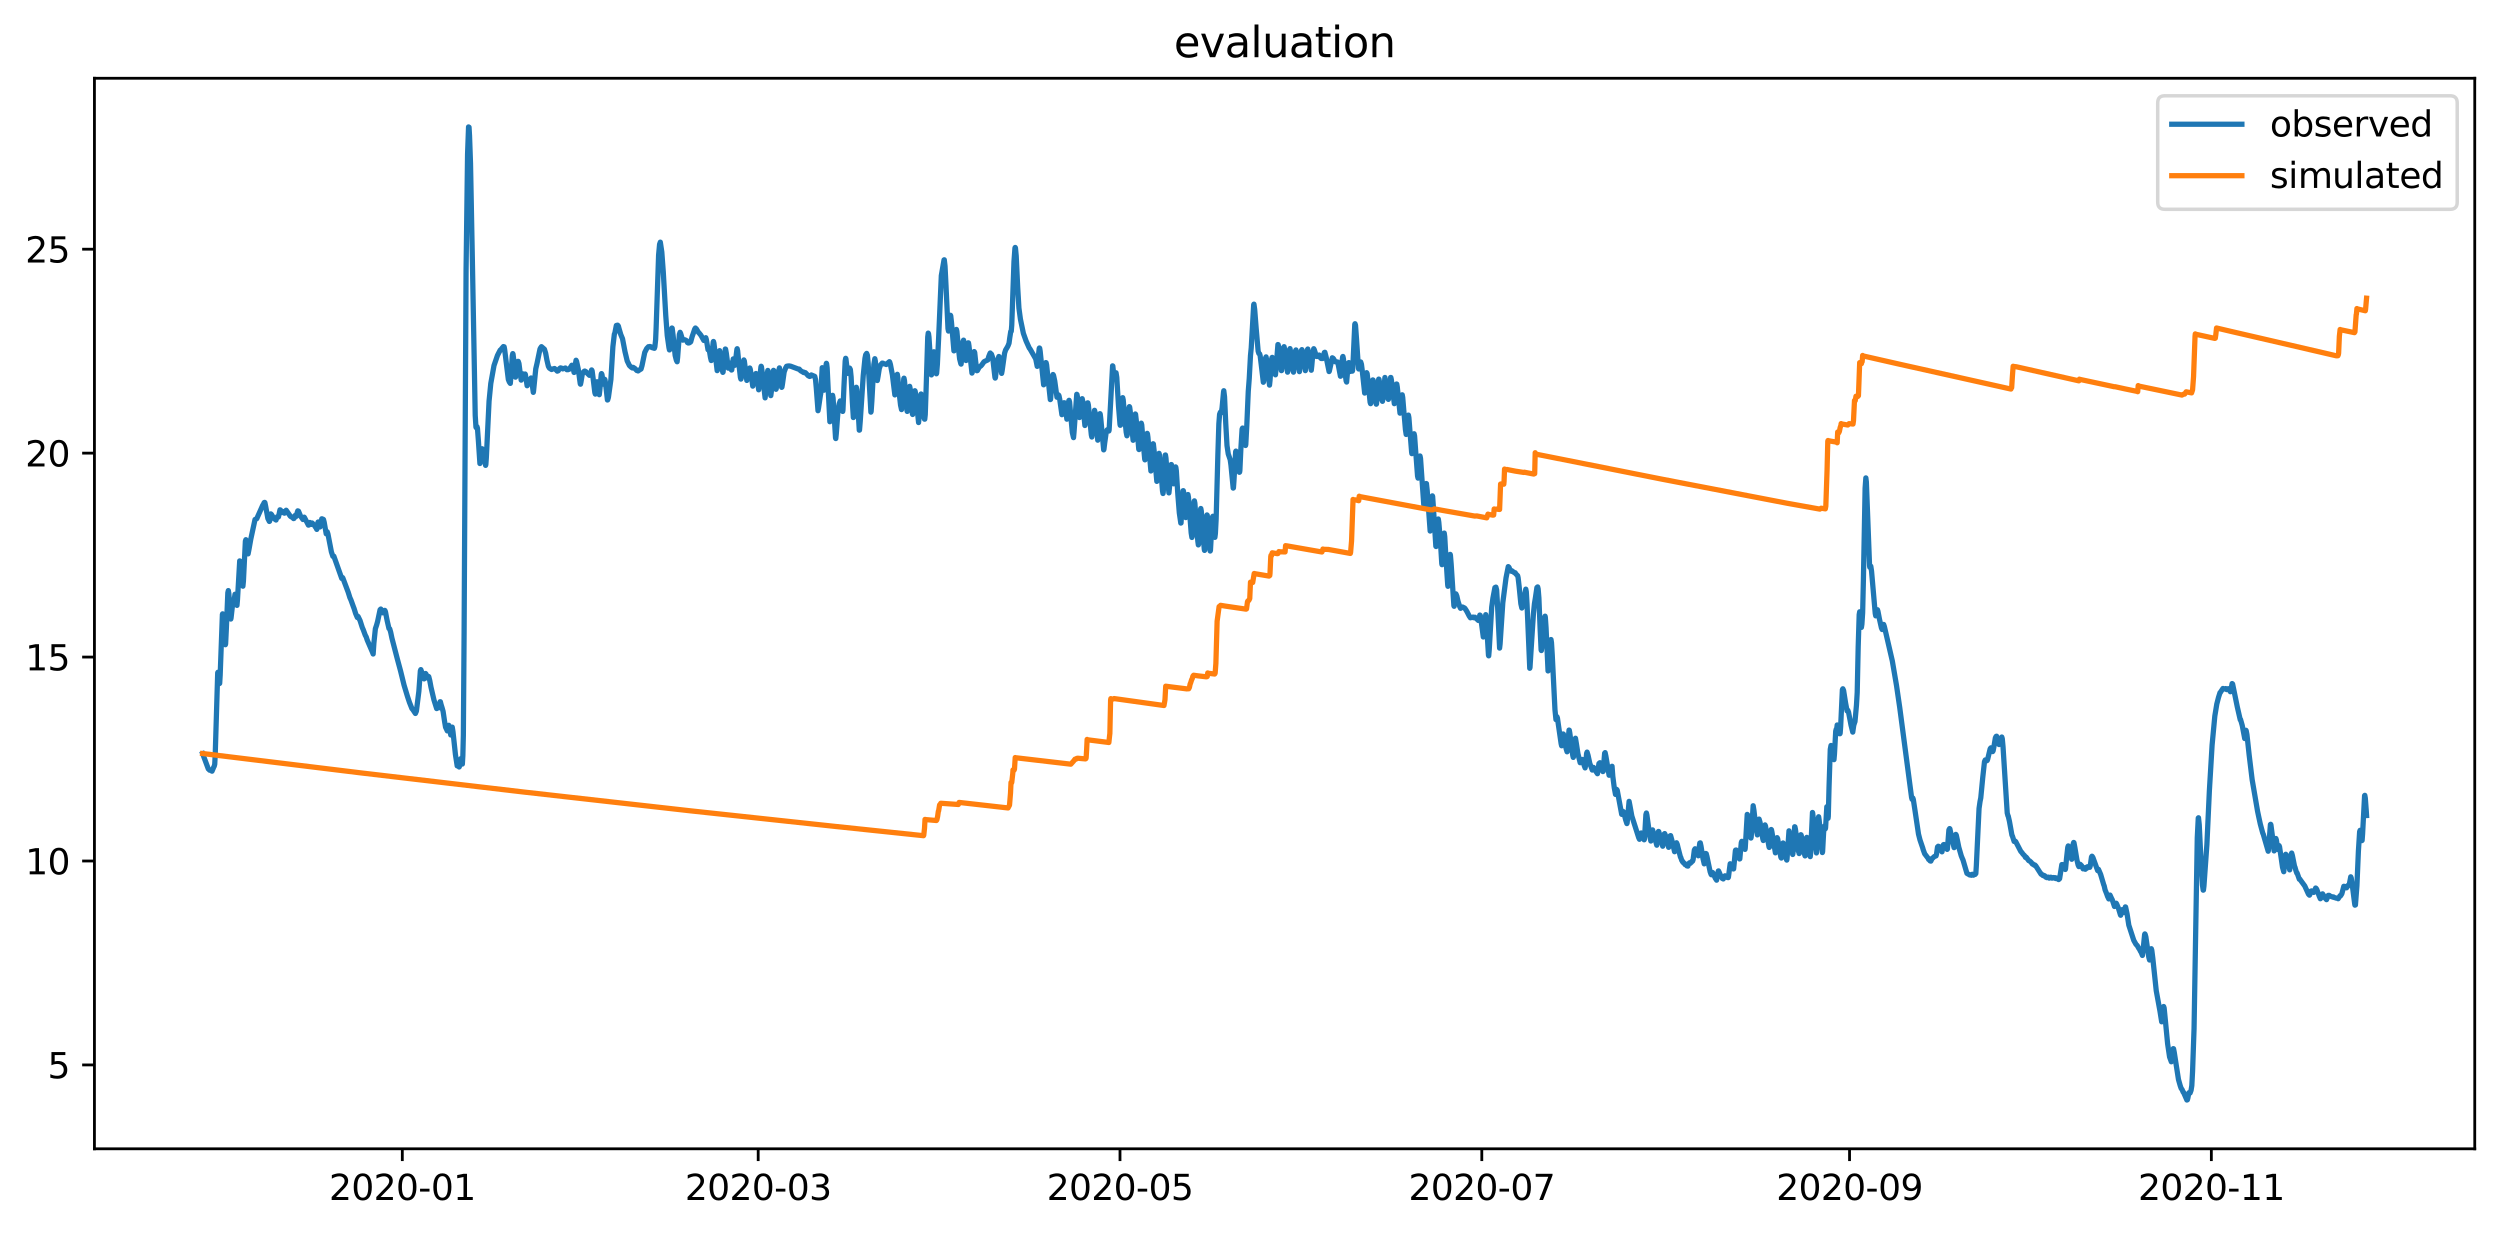 <?xml version="1.0" encoding="utf-8" standalone="no"?>
<!DOCTYPE svg PUBLIC "-//W3C//DTD SVG 1.1//EN"
  "http://www.w3.org/Graphics/SVG/1.1/DTD/svg11.dtd">
<svg xmlns:xlink="http://www.w3.org/1999/xlink" width="712.835pt" height="351.436pt" viewBox="0 0 712.835 351.436" xmlns="http://www.w3.org/2000/svg" version="1.1">
 <defs>
  <style type="text/css">*{stroke-linejoin: round; stroke-linecap: butt}</style>
 </defs>
 <g id="figure_1">
  <g id="patch_1">
   <path d="M 0 351.436 
L 712.835 351.436 
L 712.835 0 
L 0 0 
z
" style="fill: #ffffff"/>
  </g>
  <g id="axes_1">
   <g id="patch_2">
    <path d="M 26.925 327.558 
L 705.635 327.558 
L 705.635 22.318 
L 26.925 22.318 
z
" style="fill: #ffffff"/>
   </g>
   <g id="matplotlib.axis_1">
    <g id="xtick_1">
     <g id="line2d_1">
      <defs>
       <path id="m3462598704" d="M 0 0 
L 0 3.5 
" style="stroke: #000000; stroke-width: 0.8"/>
      </defs>
      <g>
       <use xlink:href="#m3462598704" x="114.713" y="327.558" style="stroke: #000000; stroke-width: 0.8"/>
      </g>
     </g>
     <g id="text_1">
      <!-- 2020-01 -->
      <g transform="translate(93.821 342.157) scale(0.1 -0.1)">
       <defs>
        <path id="DejaVuSans-32" d="M 1228 531 
L 3431 531 
L 3431 0 
L 469 0 
L 469 531 
Q 828 903 1448 1529 
Q 2069 2156 2228 2338 
Q 2531 2678 2651 2914 
Q 2772 3150 2772 3378 
Q 2772 3750 2511 3984 
Q 2250 4219 1831 4219 
Q 1534 4219 1204 4116 
Q 875 4013 500 3803 
L 500 4441 
Q 881 4594 1212 4672 
Q 1544 4750 1819 4750 
Q 2544 4750 2975 4387 
Q 3406 4025 3406 3419 
Q 3406 3131 3298 2873 
Q 3191 2616 2906 2266 
Q 2828 2175 2409 1742 
Q 1991 1309 1228 531 
z
" transform="scale(0.016)"/>
        <path id="DejaVuSans-30" d="M 2034 4250 
Q 1547 4250 1301 3770 
Q 1056 3291 1056 2328 
Q 1056 1369 1301 889 
Q 1547 409 2034 409 
Q 2525 409 2770 889 
Q 3016 1369 3016 2328 
Q 3016 3291 2770 3770 
Q 2525 4250 2034 4250 
z
M 2034 4750 
Q 2819 4750 3233 4129 
Q 3647 3509 3647 2328 
Q 3647 1150 3233 529 
Q 2819 -91 2034 -91 
Q 1250 -91 836 529 
Q 422 1150 422 2328 
Q 422 3509 836 4129 
Q 1250 4750 2034 4750 
z
" transform="scale(0.016)"/>
        <path id="DejaVuSans-2d" d="M 313 2009 
L 1997 2009 
L 1997 1497 
L 313 1497 
L 313 2009 
z
" transform="scale(0.016)"/>
        <path id="DejaVuSans-31" d="M 794 531 
L 1825 531 
L 1825 4091 
L 703 3866 
L 703 4441 
L 1819 4666 
L 2450 4666 
L 2450 531 
L 3481 531 
L 3481 0 
L 794 0 
L 794 531 
z
" transform="scale(0.016)"/>
       </defs>
       <use xlink:href="#DejaVuSans-32"/>
       <use xlink:href="#DejaVuSans-30" x="63.623"/>
       <use xlink:href="#DejaVuSans-32" x="127.246"/>
       <use xlink:href="#DejaVuSans-30" x="190.869"/>
       <use xlink:href="#DejaVuSans-2d" x="254.492"/>
       <use xlink:href="#DejaVuSans-30" x="290.576"/>
       <use xlink:href="#DejaVuSans-31" x="354.199"/>
      </g>
     </g>
    </g>
    <g id="xtick_2">
     <g id="line2d_2">
      <g>
       <use xlink:href="#m3462598704" x="216.185" y="327.558" style="stroke: #000000; stroke-width: 0.8"/>
      </g>
     </g>
     <g id="text_2">
      <!-- 2020-03 -->
      <g transform="translate(195.294 342.157) scale(0.1 -0.1)">
       <defs>
        <path id="DejaVuSans-33" d="M 2597 2516 
Q 3050 2419 3304 2112 
Q 3559 1806 3559 1356 
Q 3559 666 3084 287 
Q 2609 -91 1734 -91 
Q 1441 -91 1130 -33 
Q 819 25 488 141 
L 488 750 
Q 750 597 1062 519 
Q 1375 441 1716 441 
Q 2309 441 2620 675 
Q 2931 909 2931 1356 
Q 2931 1769 2642 2001 
Q 2353 2234 1838 2234 
L 1294 2234 
L 1294 2753 
L 1863 2753 
Q 2328 2753 2575 2939 
Q 2822 3125 2822 3475 
Q 2822 3834 2567 4026 
Q 2313 4219 1838 4219 
Q 1578 4219 1281 4162 
Q 984 4106 628 3988 
L 628 4550 
Q 988 4650 1302 4700 
Q 1616 4750 1894 4750 
Q 2613 4750 3031 4423 
Q 3450 4097 3450 3541 
Q 3450 3153 3228 2886 
Q 3006 2619 2597 2516 
z
" transform="scale(0.016)"/>
       </defs>
       <use xlink:href="#DejaVuSans-32"/>
       <use xlink:href="#DejaVuSans-30" x="63.623"/>
       <use xlink:href="#DejaVuSans-32" x="127.246"/>
       <use xlink:href="#DejaVuSans-30" x="190.869"/>
       <use xlink:href="#DejaVuSans-2d" x="254.492"/>
       <use xlink:href="#DejaVuSans-30" x="290.576"/>
       <use xlink:href="#DejaVuSans-33" x="354.199"/>
      </g>
     </g>
    </g>
    <g id="xtick_3">
     <g id="line2d_3">
      <g>
       <use xlink:href="#m3462598704" x="319.349" y="327.558" style="stroke: #000000; stroke-width: 0.8"/>
      </g>
     </g>
     <g id="text_3">
      <!-- 2020-05 -->
      <g transform="translate(298.458 342.157) scale(0.1 -0.1)">
       <defs>
        <path id="DejaVuSans-35" d="M 691 4666 
L 3169 4666 
L 3169 4134 
L 1269 4134 
L 1269 2991 
Q 1406 3038 1543 3061 
Q 1681 3084 1819 3084 
Q 2600 3084 3056 2656 
Q 3513 2228 3513 1497 
Q 3513 744 3044 326 
Q 2575 -91 1722 -91 
Q 1428 -91 1123 -41 
Q 819 9 494 109 
L 494 744 
Q 775 591 1075 516 
Q 1375 441 1709 441 
Q 2250 441 2565 725 
Q 2881 1009 2881 1497 
Q 2881 1984 2565 2268 
Q 2250 2553 1709 2553 
Q 1456 2553 1204 2497 
Q 953 2441 691 2322 
L 691 4666 
z
" transform="scale(0.016)"/>
       </defs>
       <use xlink:href="#DejaVuSans-32"/>
       <use xlink:href="#DejaVuSans-30" x="63.623"/>
       <use xlink:href="#DejaVuSans-32" x="127.246"/>
       <use xlink:href="#DejaVuSans-30" x="190.869"/>
       <use xlink:href="#DejaVuSans-2d" x="254.492"/>
       <use xlink:href="#DejaVuSans-30" x="290.576"/>
       <use xlink:href="#DejaVuSans-35" x="354.199"/>
      </g>
     </g>
    </g>
    <g id="xtick_4">
     <g id="line2d_4">
      <g>
       <use xlink:href="#m3462598704" x="422.513" y="327.558" style="stroke: #000000; stroke-width: 0.8"/>
      </g>
     </g>
     <g id="text_4">
      <!-- 2020-07 -->
      <g transform="translate(401.621 342.157) scale(0.1 -0.1)">
       <defs>
        <path id="DejaVuSans-37" d="M 525 4666 
L 3525 4666 
L 3525 4397 
L 1831 0 
L 1172 0 
L 2766 4134 
L 525 4134 
L 525 4666 
z
" transform="scale(0.016)"/>
       </defs>
       <use xlink:href="#DejaVuSans-32"/>
       <use xlink:href="#DejaVuSans-30" x="63.623"/>
       <use xlink:href="#DejaVuSans-32" x="127.246"/>
       <use xlink:href="#DejaVuSans-30" x="190.869"/>
       <use xlink:href="#DejaVuSans-2d" x="254.492"/>
       <use xlink:href="#DejaVuSans-30" x="290.576"/>
       <use xlink:href="#DejaVuSans-37" x="354.199"/>
      </g>
     </g>
    </g>
    <g id="xtick_5">
     <g id="line2d_5">
      <g>
       <use xlink:href="#m3462598704" x="527.368" y="327.558" style="stroke: #000000; stroke-width: 0.8"/>
      </g>
     </g>
     <g id="text_5">
      <!-- 2020-09 -->
      <g transform="translate(506.476 342.157) scale(0.1 -0.1)">
       <defs>
        <path id="DejaVuSans-39" d="M 703 97 
L 703 672 
Q 941 559 1184 500 
Q 1428 441 1663 441 
Q 2288 441 2617 861 
Q 2947 1281 2994 2138 
Q 2813 1869 2534 1725 
Q 2256 1581 1919 1581 
Q 1219 1581 811 2004 
Q 403 2428 403 3163 
Q 403 3881 828 4315 
Q 1253 4750 1959 4750 
Q 2769 4750 3195 4129 
Q 3622 3509 3622 2328 
Q 3622 1225 3098 567 
Q 2575 -91 1691 -91 
Q 1453 -91 1209 -44 
Q 966 3 703 97 
z
M 1959 2075 
Q 2384 2075 2632 2365 
Q 2881 2656 2881 3163 
Q 2881 3666 2632 3958 
Q 2384 4250 1959 4250 
Q 1534 4250 1286 3958 
Q 1038 3666 1038 3163 
Q 1038 2656 1286 2365 
Q 1534 2075 1959 2075 
z
" transform="scale(0.016)"/>
       </defs>
       <use xlink:href="#DejaVuSans-32"/>
       <use xlink:href="#DejaVuSans-30" x="63.623"/>
       <use xlink:href="#DejaVuSans-32" x="127.246"/>
       <use xlink:href="#DejaVuSans-30" x="190.869"/>
       <use xlink:href="#DejaVuSans-2d" x="254.492"/>
       <use xlink:href="#DejaVuSans-30" x="290.576"/>
       <use xlink:href="#DejaVuSans-39" x="354.199"/>
      </g>
     </g>
    </g>
    <g id="xtick_6">
     <g id="line2d_6">
      <g>
       <use xlink:href="#m3462598704" x="630.531" y="327.558" style="stroke: #000000; stroke-width: 0.8"/>
      </g>
     </g>
     <g id="text_6">
      <!-- 2020-11 -->
      <g transform="translate(609.64 342.157) scale(0.1 -0.1)">
       <use xlink:href="#DejaVuSans-32"/>
       <use xlink:href="#DejaVuSans-30" x="63.623"/>
       <use xlink:href="#DejaVuSans-32" x="127.246"/>
       <use xlink:href="#DejaVuSans-30" x="190.869"/>
       <use xlink:href="#DejaVuSans-2d" x="254.492"/>
       <use xlink:href="#DejaVuSans-31" x="290.576"/>
       <use xlink:href="#DejaVuSans-31" x="354.199"/>
      </g>
     </g>
    </g>
   </g>
   <g id="matplotlib.axis_2">
    <g id="ytick_1">
     <g id="line2d_7">
      <defs>
       <path id="m1a2f9bbaee" d="M 0 0 
L -3.5 0 
" style="stroke: #000000; stroke-width: 0.8"/>
      </defs>
      <g>
       <use xlink:href="#m1a2f9bbaee" x="26.925" y="303.653" style="stroke: #000000; stroke-width: 0.8"/>
      </g>
     </g>
     <g id="text_7">
      <!-- 5 -->
      <g transform="translate(13.562 307.452) scale(0.1 -0.1)">
       <use xlink:href="#DejaVuSans-35"/>
      </g>
     </g>
    </g>
    <g id="ytick_2">
     <g id="line2d_8">
      <g>
       <use xlink:href="#m1a2f9bbaee" x="26.925" y="245.503" style="stroke: #000000; stroke-width: 0.8"/>
      </g>
     </g>
     <g id="text_8">
      <!-- 10 -->
      <g transform="translate(7.2 249.302) scale(0.1 -0.1)">
       <use xlink:href="#DejaVuSans-31"/>
       <use xlink:href="#DejaVuSans-30" x="63.623"/>
      </g>
     </g>
    </g>
    <g id="ytick_3">
     <g id="line2d_9">
      <g>
       <use xlink:href="#m1a2f9bbaee" x="26.925" y="187.353" style="stroke: #000000; stroke-width: 0.8"/>
      </g>
     </g>
     <g id="text_9">
      <!-- 15 -->
      <g transform="translate(7.2 191.152) scale(0.1 -0.1)">
       <use xlink:href="#DejaVuSans-31"/>
       <use xlink:href="#DejaVuSans-35" x="63.623"/>
      </g>
     </g>
    </g>
    <g id="ytick_4">
     <g id="line2d_10">
      <g>
       <use xlink:href="#m1a2f9bbaee" x="26.925" y="129.203" style="stroke: #000000; stroke-width: 0.8"/>
      </g>
     </g>
     <g id="text_10">
      <!-- 20 -->
      <g transform="translate(7.2 133.003) scale(0.1 -0.1)">
       <use xlink:href="#DejaVuSans-32"/>
       <use xlink:href="#DejaVuSans-30" x="63.623"/>
      </g>
     </g>
    </g>
    <g id="ytick_5">
     <g id="line2d_11">
      <g>
       <use xlink:href="#m1a2f9bbaee" x="26.925" y="71.053" style="stroke: #000000; stroke-width: 0.8"/>
      </g>
     </g>
     <g id="text_11">
      <!-- 25 -->
      <g transform="translate(7.2 74.853) scale(0.1 -0.1)">
       <use xlink:href="#DejaVuSans-32"/>
       <use xlink:href="#DejaVuSans-35" x="63.623"/>
      </g>
     </g>
    </g>
   </g>
   <g id="line2d_12">
    <path d="M 57.775 214.887 
L 59.396 219.248 
L 59.467 219.248 
L 59.749 219.597 
L 59.96 219.597 
L 60.453 219.888 
L 60.946 218.725 
L 61.087 218.463 
L 61.228 217.911 
L 61.369 215.061 
L 62.074 191.802 
L 62.144 191.685 
L 62.215 191.831 
L 62.567 194.913 
L 62.638 194.854 
L 62.779 192.499 
L 63.413 175.142 
L 63.483 175.025 
L 63.554 175.171 
L 63.765 177.497 
L 64.258 183.835 
L 64.329 183.602 
L 64.54 179.212 
L 64.963 169.007 
L 65.104 168.396 
L 65.245 169.21 
L 65.809 176.508 
L 65.879 176.217 
L 66.302 172.496 
L 66.513 172.554 
L 66.654 171.769 
L 67.007 169.443 
L 67.077 169.53 
L 67.288 170.955 
L 67.57 172.612 
L 67.711 170.984 
L 68.346 159.935 
L 68.416 159.965 
L 68.627 161.593 
L 69.191 167.03 
L 69.262 167.146 
L 69.403 165.75 
L 69.966 154.295 
L 70.107 153.888 
L 70.248 154.644 
L 70.671 157.871 
L 70.741 157.929 
L 71.023 156.476 
L 71.517 153.684 
L 72.714 148.131 
L 73.208 147.898 
L 74.476 145.049 
L 74.899 144.09 
L 75.11 143.77 
L 75.322 143.305 
L 75.463 143.246 
L 75.533 143.305 
L 75.745 144.351 
L 76.379 147.84 
L 76.802 148.683 
L 76.872 148.625 
L 77.224 146.532 
L 77.295 146.59 
L 77.436 146.735 
L 78.07 147.811 
L 78.704 148.276 
L 78.845 147.811 
L 79.056 147.346 
L 79.197 147.404 
L 79.338 147.433 
L 79.409 147.375 
L 79.55 146.706 
L 79.832 145.369 
L 79.973 145.427 
L 80.254 146.067 
L 80.395 146.154 
L 80.748 145.863 
L 81.1 146.328 
L 81.171 146.27 
L 81.593 145.485 
L 81.805 145.776 
L 82.791 147.201 
L 83.214 147.462 
L 83.425 147.55 
L 83.707 147.869 
L 83.848 147.811 
L 84.13 146.997 
L 84.482 147.23 
L 84.694 146.299 
L 84.905 145.66 
L 85.117 145.747 
L 85.68 147.113 
L 86.385 148.131 
L 86.737 147.462 
L 86.808 147.55 
L 87.935 149.73 
L 88.076 149.701 
L 88.358 148.974 
L 88.57 149.207 
L 88.781 149.527 
L 88.992 149.12 
L 89.556 149.672 
L 89.908 150.254 
L 89.979 150.254 
L 90.331 150.951 
L 90.472 150.079 
L 90.684 148.858 
L 90.754 148.829 
L 90.965 149.323 
L 91.247 150.254 
L 91.318 150.137 
L 91.741 147.928 
L 91.811 147.928 
L 92.022 148.131 
L 92.093 148.044 
L 92.163 148.102 
L 92.234 148.131 
L 92.445 148.945 
L 93.009 152.202 
L 93.291 151.62 
L 93.502 152.231 
L 94.489 157.348 
L 94.912 158.627 
L 95.193 158.598 
L 95.475 159.383 
L 97.448 164.936 
L 97.589 164.762 
L 97.66 164.675 
L 97.73 164.733 
L 99.281 168.861 
L 99.774 170.432 
L 100.056 171.042 
L 100.76 172.99 
L 100.972 173.543 
L 101.395 174.909 
L 101.888 176.072 
L 101.958 175.956 
L 102.099 175.781 
L 102.311 176.217 
L 102.663 176.944 
L 103.297 178.921 
L 103.579 179.561 
L 104.143 181.102 
L 104.425 181.625 
L 104.706 182.498 
L 105.623 184.62 
L 106.186 185.928 
L 106.398 186.481 
L 106.609 183.37 
L 107.032 179.27 
L 107.384 178.224 
L 107.666 177.206 
L 108.371 173.862 
L 108.582 173.659 
L 108.723 173.833 
L 109.005 174.647 
L 109.146 174.735 
L 109.71 174.037 
L 109.78 174.095 
L 109.921 174.502 
L 110.203 176.014 
L 110.414 177.061 
L 110.908 179.212 
L 111.119 179.299 
L 111.401 180.288 
L 111.753 181.974 
L 113.303 187.935 
L 114.22 191.336 
L 115.206 195.349 
L 116.193 198.605 
L 116.756 200.291 
L 117.461 202.065 
L 117.531 202.065 
L 118.448 203.432 
L 118.729 202.763 
L 119.434 197.093 
L 119.857 191.278 
L 119.998 190.929 
L 120.209 191.511 
L 120.773 193.401 
L 120.914 193.575 
L 121.055 193.139 
L 121.337 192.034 
L 121.478 192.209 
L 121.83 193.313 
L 121.9 193.284 
L 122.182 192.877 
L 122.253 192.935 
L 122.535 194.04 
L 122.887 195.93 
L 123.733 199.565 
L 124.508 202.036 
L 124.931 201.629 
L 125.071 201.832 
L 125.212 201.425 
L 125.494 200.088 
L 125.565 200.088 
L 125.776 200.931 
L 126.058 201.832 
L 126.34 202.85 
L 126.763 205.699 
L 127.045 207.357 
L 127.397 208.084 
L 127.538 208.403 
L 127.679 208.054 
L 127.961 206.804 
L 128.102 207.211 
L 128.524 209.566 
L 128.947 207.328 
L 129.159 208.636 
L 129.863 215.178 
L 130.356 218.376 
L 130.779 218.376 
L 130.92 218.696 
L 130.991 218.609 
L 131.413 216.312 
L 131.484 216.341 
L 131.836 217.853 
L 131.977 215.41 
L 132.118 209.595 
L 132.33 180.579 
L 132.893 76.985 
L 133.316 44.014 
L 133.598 36.193 
L 133.668 36.483 
L 133.739 36.28 
L 133.88 38.722 
L 134.162 46.689 
L 134.725 76.113 
L 135.501 118.446 
L 135.712 121.818 
L 135.782 121.935 
L 135.853 121.876 
L 135.994 121.644 
L 136.135 122.109 
L 136.417 125.831 
L 136.839 132.169 
L 137.051 130.57 
L 137.333 128.186 
L 137.474 127.953 
L 137.615 128.186 
L 138.037 130.57 
L 138.46 132.692 
L 138.531 132.46 
L 138.672 130.454 
L 139.447 114.375 
L 139.94 109.345 
L 140.856 104.228 
L 141.843 101.35 
L 142.195 100.652 
L 142.618 99.838 
L 142.688 99.896 
L 143.041 99.402 
L 143.393 98.994 
L 143.534 98.82 
L 143.604 98.878 
L 143.745 98.878 
L 143.886 99.605 
L 144.943 108.211 
L 145.225 108.909 
L 145.507 109.316 
L 145.648 107.717 
L 146.071 101.408 
L 146.212 100.826 
L 146.282 100.972 
L 146.493 102.658 
L 146.987 107.542 
L 147.128 106.525 
L 147.48 103.501 
L 147.691 103.036 
L 147.762 103.036 
L 147.973 103.646 
L 148.255 105.856 
L 148.607 108.386 
L 148.748 107.717 
L 148.96 106.583 
L 149.03 106.583 
L 149.383 107.688 
L 149.735 106.641 
L 149.805 106.787 
L 150.017 108.182 
L 150.299 109.985 
L 150.369 109.868 
L 150.721 108.269 
L 151.003 108.938 
L 151.074 108.88 
L 151.426 107.775 
L 151.567 108.328 
L 152.06 111.875 
L 152.131 111.497 
L 152.765 105.158 
L 153.117 103.646 
L 153.963 99.547 
L 154.104 99.256 
L 154.386 98.849 
L 155.231 99.576 
L 155.584 100.71 
L 155.936 102.629 
L 156.359 104.431 
L 156.641 104.955 
L 157.275 105.362 
L 157.416 105.275 
L 158.12 105.071 
L 158.684 105.594 
L 158.896 105.827 
L 159.107 105.74 
L 159.177 105.711 
L 159.53 105.1 
L 159.812 104.897 
L 160.164 104.984 
L 160.446 105.187 
L 161.221 104.926 
L 161.644 105.42 
L 161.714 105.362 
L 161.926 105.42 
L 162.208 105.216 
L 162.278 105.304 
L 162.348 105.216 
L 163.053 104.141 
L 163.194 104.199 
L 163.405 104.926 
L 163.687 106.205 
L 163.758 106.147 
L 163.969 104.315 
L 164.251 102.716 
L 164.392 103.007 
L 164.885 105.275 
L 165.449 109.432 
L 165.52 109.549 
L 165.66 108.909 
L 166.013 106.757 
L 166.436 105.972 
L 166.717 105.798 
L 167.07 105.972 
L 167.352 106.321 
L 168.056 107.019 
L 168.268 106.874 
L 168.691 105.478 
L 168.761 105.594 
L 168.831 105.711 
L 169.113 107.862 
L 169.607 111.933 
L 169.748 112.369 
L 169.888 111.177 
L 170.17 108.88 
L 170.241 108.851 
L 170.452 109.839 
L 170.875 112.543 
L 171.016 111.322 
L 171.439 106.728 
L 171.509 106.525 
L 171.58 106.641 
L 171.65 106.845 
L 172.073 109.549 
L 172.425 108.153 
L 172.496 108.269 
L 172.707 109.694 
L 173.2 114.055 
L 173.271 114.026 
L 173.482 113.299 
L 174.187 108.211 
L 174.751 98.878 
L 175.173 95.273 
L 175.314 94.982 
L 175.737 92.802 
L 176.09 92.714 
L 176.301 92.918 
L 176.512 93.703 
L 177.006 95.389 
L 177.499 96.581 
L 178.204 100.274 
L 178.838 102.92 
L 179.472 104.228 
L 179.965 104.693 
L 180.318 104.926 
L 180.388 104.751 
L 180.529 104.751 
L 181.022 105.071 
L 181.586 105.653 
L 181.797 105.653 
L 181.938 105.769 
L 182.291 105.507 
L 182.784 105.216 
L 183.066 104.228 
L 183.841 100.477 
L 184.405 99.372 
L 184.898 98.849 
L 185.25 98.878 
L 185.321 98.791 
L 185.532 98.936 
L 185.603 98.878 
L 185.814 99.082 
L 186.589 99.314 
L 186.73 98.849 
L 186.941 96.843 
L 187.082 93.557 
L 187.787 72.74 
L 188.069 69.658 
L 188.28 69.047 
L 188.703 71.868 
L 189.126 77.595 
L 189.831 89.981 
L 190.253 95.68 
L 190.747 99.14 
L 190.888 99.779 
L 190.958 99.692 
L 191.169 97.337 
L 191.522 93.761 
L 191.592 93.528 
L 191.663 93.587 
L 191.945 95.854 
L 192.508 101.35 
L 192.861 102.745 
L 193.072 103.152 
L 193.213 101.902 
L 193.706 95.36 
L 193.918 94.75 
L 194.059 95.04 
L 194.622 96.901 
L 194.693 96.988 
L 194.763 96.93 
L 194.975 96.872 
L 195.257 96.872 
L 195.75 97.134 
L 196.032 97.686 
L 196.102 97.686 
L 196.243 97.802 
L 196.525 97.773 
L 196.736 97.628 
L 196.948 97.453 
L 197.371 95.913 
L 197.652 95.128 
L 198.075 93.848 
L 198.287 93.528 
L 198.357 93.616 
L 198.569 93.79 
L 199.132 94.75 
L 199.344 94.953 
L 199.766 95.476 
L 199.907 95.68 
L 200.683 97.076 
L 200.894 96.988 
L 201.246 96.291 
L 201.387 96.756 
L 201.88 99.721 
L 202.092 99.402 
L 202.233 99.75 
L 202.585 101.931 
L 202.797 102.803 
L 202.937 101.611 
L 203.36 97.512 
L 203.431 97.366 
L 203.572 97.861 
L 204.488 105.682 
L 204.558 105.478 
L 205.192 99.983 
L 205.404 101.262 
L 205.897 105.304 
L 206.108 106.176 
L 206.179 106.089 
L 206.461 102.716 
L 206.813 99.518 
L 206.884 99.547 
L 207.095 100.71 
L 207.659 104.984 
L 207.729 104.955 
L 208.011 103.501 
L 208.152 103.588 
L 208.434 104.897 
L 208.575 105.507 
L 208.645 105.478 
L 209.068 102.338 
L 209.139 102.425 
L 209.28 102.978 
L 209.491 104.17 
L 209.561 104.112 
L 209.773 102.483 
L 210.125 99.547 
L 210.196 99.431 
L 210.337 100.07 
L 210.689 103.85 
L 211.112 107.601 
L 211.253 108.095 
L 211.323 107.95 
L 211.816 103.995 
L 212.098 102.629 
L 212.239 102.949 
L 212.944 108.473 
L 213.578 105.565 
L 213.789 104.926 
L 213.93 105.304 
L 214.142 106.641 
L 214.635 110.101 
L 214.776 109.171 
L 214.987 108.124 
L 215.199 107.92 
L 215.551 106.496 
L 215.622 106.554 
L 215.833 107.63 
L 216.326 111.148 
L 216.538 108.967 
L 216.96 104.664 
L 217.031 104.431 
L 217.101 104.519 
L 217.313 106.089 
L 218.158 113.445 
L 218.299 112.194 
L 218.722 106.728 
L 218.933 105.624 
L 219.004 105.74 
L 219.215 107.455 
L 219.779 112.805 
L 219.92 111.787 
L 220.413 106.263 
L 220.554 105.594 
L 220.625 105.653 
L 220.766 106.234 
L 221.259 111.002 
L 221.329 110.857 
L 221.541 109.142 
L 221.893 106.292 
L 222.245 104.897 
L 222.457 106.147 
L 222.88 110.45 
L 222.95 110.392 
L 223.091 109.607 
L 223.584 106.089 
L 224.007 104.926 
L 224.289 104.431 
L 224.782 104.344 
L 225.064 104.344 
L 225.487 104.431 
L 227.812 105.304 
L 227.883 105.246 
L 228.306 105.74 
L 228.447 105.798 
L 229.081 106.176 
L 229.151 106.234 
L 229.222 106.118 
L 229.363 106.234 
L 229.644 106.263 
L 230.49 107.165 
L 230.561 107.077 
L 230.631 107.165 
L 230.842 107.339 
L 230.983 107.281 
L 231.054 107.281 
L 231.265 106.99 
L 231.336 106.903 
L 231.406 106.99 
L 231.618 107.019 
L 231.829 107.135 
L 232.111 107.223 
L 232.322 107.339 
L 232.534 108.24 
L 232.745 110.566 
L 233.238 117.108 
L 233.379 116.41 
L 233.943 112.572 
L 234.013 112.282 
L 234.436 104.839 
L 234.507 105.071 
L 234.648 106.874 
L 234.93 111.264 
L 235.07 110.363 
L 235.564 103.85 
L 235.634 103.588 
L 235.705 103.734 
L 235.846 104.897 
L 236.127 110.683 
L 236.621 120.248 
L 236.691 119.957 
L 237.396 112.718 
L 237.537 113.474 
L 237.819 117.922 
L 238.241 124.9 
L 238.312 125.046 
L 238.453 123.679 
L 238.946 117.166 
L 239.298 115.073 
L 239.58 114.317 
L 239.721 114.433 
L 240.003 114.869 
L 240.285 117.312 
L 240.355 116.905 
L 240.637 110.276 
L 240.99 102.949 
L 241.131 102.164 
L 241.201 102.309 
L 241.694 106.467 
L 242.047 105.391 
L 242.188 105.013 
L 242.258 104.955 
L 242.469 105.362 
L 242.681 107.484 
L 243.033 114.55 
L 243.315 119.056 
L 243.386 118.998 
L 243.597 116.468 
L 244.02 110.799 
L 244.161 110.421 
L 244.302 111.119 
L 244.513 114.288 
L 245.006 122.661 
L 245.077 122.632 
L 245.288 120.045 
L 246.134 107.135 
L 246.627 102.193 
L 246.838 101.146 
L 247.12 100.768 
L 247.332 101.32 
L 247.543 103.588 
L 248.318 117.515 
L 248.389 117.341 
L 248.6 114.288 
L 249.164 103.937 
L 249.446 102.28 
L 249.587 102.949 
L 250.15 108.502 
L 250.362 107.339 
L 250.714 105.1 
L 251.066 104.083 
L 251.56 103.53 
L 251.701 103.588 
L 251.771 103.559 
L 251.983 103.734 
L 252.476 103.792 
L 252.687 103.937 
L 252.899 103.734 
L 253.603 103.123 
L 253.674 103.21 
L 253.885 103.908 
L 254.449 106.874 
L 254.731 109.2 
L 255.154 112.602 
L 255.294 111.555 
L 255.717 106.903 
L 255.858 106.728 
L 255.999 107.63 
L 256.351 111.729 
L 256.774 115.509 
L 257.056 116.788 
L 257.197 115.422 
L 257.69 108.037 
L 257.761 107.833 
L 257.902 108.531 
L 258.184 111.904 
L 258.606 117.021 
L 258.677 117.312 
L 258.747 117.195 
L 258.959 114.375 
L 259.311 110.276 
L 259.382 110.159 
L 259.522 110.828 
L 259.804 113.91 
L 260.157 118.068 
L 260.227 118.184 
L 260.368 117.021 
L 260.861 111.409 
L 260.932 111.497 
L 261.073 112.311 
L 261.918 120.481 
L 262.059 119.027 
L 262.482 112.834 
L 262.623 112.34 
L 262.834 113.648 
L 263.398 118.824 
L 263.61 119.521 
L 263.68 119.521 
L 263.821 118.213 
L 264.032 112.049 
L 264.526 96.087 
L 264.667 94.982 
L 264.737 95.069 
L 264.878 96.116 
L 265.583 106.903 
L 265.653 106.699 
L 265.865 104.228 
L 266.217 100.39 
L 266.287 100.303 
L 266.428 101.03 
L 266.71 104.112 
L 266.992 106.583 
L 267.062 106.467 
L 267.274 103.908 
L 267.626 96.581 
L 268.401 78.584 
L 269.176 74.106 
L 269.247 74.077 
L 269.458 75.88 
L 269.74 81.55 
L 270.304 93.703 
L 270.445 94.401 
L 270.656 92.511 
L 270.938 90.01 
L 271.009 89.894 
L 271.079 90.01 
L 271.29 91.813 
L 271.995 100.041 
L 272.066 100.012 
L 272.277 97.657 
L 272.629 94.11 
L 272.7 93.935 
L 272.841 94.488 
L 273.193 98.384 
L 273.616 102.309 
L 273.968 103.705 
L 274.039 103.821 
L 274.18 102.629 
L 274.602 97.337 
L 274.743 96.988 
L 274.955 98.239 
L 275.448 102.803 
L 275.589 102.105 
L 276.082 97.744 
L 276.153 97.773 
L 276.294 98.646 
L 277.139 106.379 
L 277.21 106.234 
L 277.492 102.687 
L 277.773 100.245 
L 277.914 100.477 
L 278.196 103.123 
L 278.549 105.711 
L 278.69 105.653 
L 279.183 104.722 
L 279.535 104.431 
L 279.676 104.344 
L 279.958 104.024 
L 280.592 103.123 
L 281.649 102.629 
L 281.931 101.64 
L 282.283 100.768 
L 282.354 100.652 
L 282.636 101.001 
L 282.706 101.001 
L 283.058 102.047 
L 283.411 105.187 
L 283.693 107.601 
L 283.763 107.804 
L 283.834 107.688 
L 284.115 105.216 
L 284.538 102.425 
L 284.82 101.64 
L 284.961 101.815 
L 285.102 102.6 
L 285.595 106.467 
L 285.736 105.74 
L 286.441 100.71 
L 286.723 99.809 
L 287.216 98.994 
L 287.427 98.587 
L 287.709 97.861 
L 287.921 96.291 
L 288.203 94.488 
L 288.343 94.459 
L 288.484 92.685 
L 289.119 74.601 
L 289.4 70.676 
L 289.471 70.559 
L 289.541 70.705 
L 289.753 72.943 
L 290.176 81.869 
L 290.528 87.83 
L 290.951 90.97 
L 291.796 95.04 
L 292.572 97.221 
L 293.488 99.256 
L 293.629 99.402 
L 293.84 99.75 
L 295.32 102.338 
L 295.743 104.461 
L 295.883 103.443 
L 296.306 99.402 
L 296.377 99.227 
L 296.447 99.285 
L 296.588 100.157 
L 297.575 109.723 
L 297.645 109.665 
L 297.927 105.827 
L 298.209 103.385 
L 298.279 103.414 
L 298.42 104.024 
L 299.477 113.939 
L 299.548 113.881 
L 299.689 112.136 
L 300.041 107.572 
L 300.252 106.787 
L 300.393 107.019 
L 300.746 108.647 
L 301.38 113.27 
L 301.521 113.096 
L 301.803 112.602 
L 301.944 112.776 
L 302.155 113.794 
L 302.789 118.242 
L 302.86 117.98 
L 303.353 114.84 
L 303.494 114.84 
L 303.635 115.305 
L 303.846 116.846 
L 304.199 119.521 
L 304.34 118.649 
L 304.762 114.23 
L 304.833 114.142 
L 304.974 114.637 
L 305.256 117.864 
L 305.749 123.301 
L 306.031 124.522 
L 306.101 124.784 
L 306.242 123.185 
L 307.017 112.427 
L 307.088 112.485 
L 307.229 113.241 
L 307.792 119.056 
L 307.863 118.882 
L 308.145 116.468 
L 308.497 113.765 
L 308.568 113.677 
L 308.708 114.317 
L 308.99 117.719 
L 309.343 121.324 
L 309.484 120.597 
L 309.836 116.788 
L 310.118 114.869 
L 310.188 114.869 
L 310.329 115.48 
L 310.682 119.085 
L 311.175 123.999 
L 311.316 124.609 
L 311.457 123.737 
L 312.091 116.992 
L 312.232 117.515 
L 312.443 119.638 
L 313.007 125.511 
L 313.148 123.941 
L 313.571 118.155 
L 313.641 117.951 
L 313.712 118.068 
L 313.853 119.231 
L 314.698 128.273 
L 314.769 128.128 
L 314.98 126.354 
L 315.403 123.33 
L 315.685 122.574 
L 315.826 122.487 
L 315.967 122.516 
L 316.178 122.894 
L 316.248 122.632 
L 316.671 114.869 
L 317.235 104.315 
L 317.305 104.373 
L 317.517 106.35 
L 317.728 107.833 
L 317.799 107.862 
L 318.222 106.292 
L 318.433 107.601 
L 318.926 115.829 
L 319.349 120.975 
L 319.419 121.266 
L 319.49 121.237 
L 319.631 119.463 
L 320.054 113.59 
L 320.124 113.387 
L 320.265 113.997 
L 320.617 118.097 
L 321.111 123.214 
L 321.322 124.261 
L 321.393 124.144 
L 321.533 122.283 
L 321.956 116.236 
L 322.027 115.945 
L 322.097 116.032 
L 322.238 117.05 
L 323.084 125.54 
L 323.295 122.632 
L 323.647 118.184 
L 323.718 118.039 
L 323.788 118.126 
L 324 119.987 
L 324.704 128.098 
L 324.775 128.186 
L 324.916 126.557 
L 325.339 120.83 
L 325.409 120.655 
L 325.55 121.15 
L 325.902 125.482 
L 326.396 130.919 
L 326.466 131.122 
L 326.607 129.465 
L 327.03 123.708 
L 327.1 123.563 
L 327.171 123.65 
L 327.312 124.668 
L 328.157 134.291 
L 328.298 132.838 
L 328.721 126.645 
L 328.792 126.528 
L 328.862 126.587 
L 329.073 128.447 
L 329.849 137.257 
L 329.919 136.85 
L 330.483 129.261 
L 330.624 129.785 
L 330.835 132.024 
L 331.469 139.961 
L 331.61 140.717 
L 331.681 140.339 
L 331.892 136.123 
L 332.244 129.756 
L 332.315 129.727 
L 332.456 130.628 
L 332.949 137.112 
L 333.301 140.543 
L 333.442 139.205 
L 333.936 132.46 
L 334.006 132.46 
L 334.147 133.157 
L 334.64 137.955 
L 334.781 136.966 
L 335.204 133.128 
L 335.275 133.245 
L 335.415 134.262 
L 335.838 140.95 
L 336.261 146.241 
L 336.684 149.149 
L 336.754 149.12 
L 336.966 145.224 
L 337.318 139.932 
L 337.389 139.903 
L 337.459 140.106 
L 337.67 142.403 
L 338.093 147.579 
L 338.234 146.445 
L 338.727 141.008 
L 338.868 141.764 
L 339.15 145.485 
L 339.643 151.94 
L 339.855 153.248 
L 339.925 153.045 
L 340.207 147.375 
L 340.489 142.956 
L 340.56 142.81 
L 340.7 143.479 
L 341.053 148.393 
L 341.546 154.353 
L 341.687 155.371 
L 341.757 155.254 
L 341.969 151.271 
L 342.321 145.194 
L 342.392 144.991 
L 342.533 145.718 
L 342.885 150.806 
L 343.378 156.592 
L 343.449 156.941 
L 343.519 156.854 
L 343.66 154.731 
L 344.083 146.968 
L 344.153 146.823 
L 344.224 146.91 
L 344.365 148.189 
L 345.069 157.115 
L 345.14 156.941 
L 345.351 153.19 
L 345.704 147.404 
L 345.845 147.201 
L 346.056 149.323 
L 346.408 153.219 
L 346.549 152.114 
L 346.761 148.044 
L 347.254 129.698 
L 347.536 120.83 
L 347.747 118.126 
L 347.959 117.544 
L 348.24 117.69 
L 348.452 116.265 
L 348.875 111.758 
L 348.945 111.409 
L 349.157 113.125 
L 349.509 120.83 
L 349.861 127.052 
L 350.214 129.436 
L 350.777 131.093 
L 350.989 132.634 
L 351.623 139.176 
L 351.693 139.118 
L 351.834 137.199 
L 352.328 128.767 
L 352.398 128.622 
L 352.468 128.709 
L 352.609 129.523 
L 353.173 134.379 
L 353.385 134.669 
L 353.455 134.611 
L 353.525 134.204 
L 353.807 128.098 
L 354.16 122.342 
L 354.301 122.051 
L 354.442 122.807 
L 355.005 126.819 
L 355.146 127.023 
L 355.217 126.732 
L 355.499 121.44 
L 355.921 111.613 
L 356.203 107.92 
L 356.556 101.379 
L 356.767 99.198 
L 357.472 86.841 
L 357.542 86.725 
L 357.753 88.237 
L 358.176 93.645 
L 358.74 100.128 
L 358.951 100.797 
L 359.092 100.884 
L 359.163 100.913 
L 359.304 101.379 
L 359.656 104.257 
L 360.22 108.996 
L 360.29 108.88 
L 360.502 106.467 
L 360.854 102.047 
L 360.995 101.757 
L 361.136 102.454 
L 361.982 109.81 
L 362.122 108.502 
L 362.545 102.629 
L 362.686 101.96 
L 362.757 101.902 
L 362.898 102.222 
L 363.179 104.286 
L 363.532 106.612 
L 363.673 106.874 
L 363.814 105.478 
L 364.377 98.239 
L 364.448 98.268 
L 364.589 98.878 
L 365.364 105.682 
L 365.434 105.653 
L 365.575 104.199 
L 365.998 99.111 
L 366.139 98.849 
L 366.28 99.547 
L 367.126 106.118 
L 367.267 104.78 
L 367.689 99.721 
L 367.83 99.402 
L 368.042 100.652 
L 368.605 105.478 
L 368.817 106.118 
L 368.958 104.839 
L 369.381 100.041 
L 369.521 99.779 
L 369.662 100.506 
L 370.508 105.972 
L 370.649 104.577 
L 371.072 99.925 
L 371.213 99.692 
L 371.354 100.419 
L 372.199 105.682 
L 372.34 104.344 
L 372.763 99.75 
L 372.904 99.518 
L 373.045 100.303 
L 373.89 105.565 
L 374.031 104.315 
L 374.384 100.303 
L 374.595 99.431 
L 374.736 99.692 
L 375.37 101.64 
L 375.582 101.64 
L 376.075 101.553 
L 376.145 101.233 
L 376.427 101.931 
L 376.709 102.222 
L 377.132 102.222 
L 377.343 101.408 
L 377.625 100.506 
L 377.766 100.448 
L 378.118 101.786 
L 378.964 105.943 
L 379.035 105.827 
L 379.88 102.018 
L 380.162 102.193 
L 380.726 103.152 
L 381.36 103.21 
L 381.571 103.937 
L 382.206 107.281 
L 382.276 107.252 
L 382.628 103.239 
L 382.84 101.728 
L 382.91 101.64 
L 383.051 102.28 
L 383.333 104.955 
L 383.826 108.618 
L 383.967 108.938 
L 384.179 106.554 
L 384.531 103.414 
L 384.601 103.385 
L 384.672 103.53 
L 385.024 105.914 
L 385.095 105.885 
L 385.377 105.187 
L 385.588 105.827 
L 385.658 105.711 
L 385.799 103.327 
L 386.293 92.453 
L 386.363 92.307 
L 386.504 92.743 
L 386.786 96.668 
L 387.35 105.071 
L 387.42 105.216 
L 387.843 103.298 
L 387.984 103.21 
L 388.195 103.879 
L 388.407 105.565 
L 389.111 112.078 
L 389.323 109.81 
L 389.675 106.263 
L 389.816 106.496 
L 390.027 108.357 
L 390.662 114.695 
L 390.803 115.102 
L 390.943 113.532 
L 391.366 108.502 
L 391.437 108.328 
L 391.507 108.357 
L 391.648 109.287 
L 392.282 114.753 
L 392.423 115.247 
L 392.494 115.16 
L 392.705 112.369 
L 393.057 108.357 
L 393.128 108.095 
L 393.198 108.153 
L 393.339 108.938 
L 393.974 113.852 
L 394.185 114.433 
L 394.255 114.113 
L 394.89 107.63 
L 395.101 108.822 
L 395.735 113.619 
L 395.876 113.881 
L 395.947 113.648 
L 396.51 107.63 
L 396.581 107.63 
L 396.722 108.269 
L 397.567 115.102 
L 397.638 114.84 
L 398.202 109.491 
L 398.272 109.52 
L 398.413 110.363 
L 399.188 117.806 
L 399.329 116.643 
L 399.681 112.863 
L 399.822 112.572 
L 399.963 113.328 
L 400.245 116.759 
L 400.738 122.516 
L 400.95 123.883 
L 401.02 123.766 
L 401.584 118.358 
L 401.725 119.085 
L 402.007 122.72 
L 402.5 128.913 
L 402.571 129.349 
L 402.641 129.232 
L 403.205 123.679 
L 403.346 124.319 
L 403.628 128.244 
L 404.191 135.745 
L 404.332 136.327 
L 404.614 132.402 
L 404.896 130.017 
L 405.037 130.686 
L 405.319 134.698 
L 405.953 143.77 
L 406.094 144.555 
L 406.235 142.985 
L 406.587 138.129 
L 406.658 137.868 
L 406.728 137.897 
L 406.939 139.816 
L 407.785 151.417 
L 407.926 149.992 
L 408.419 141.386 
L 408.49 141.531 
L 408.701 144.526 
L 409.406 155.749 
L 409.476 155.836 
L 409.617 154.208 
L 410.04 148.015 
L 410.11 147.986 
L 410.251 148.916 
L 410.674 153.772 
L 411.097 160.691 
L 411.167 161.011 
L 411.308 159.441 
L 411.731 152.172 
L 411.802 151.998 
L 411.943 153.016 
L 412.295 159.15 
L 412.788 166.768 
L 412.859 167.175 
L 412.929 166.855 
L 413.141 162.814 
L 413.422 158.278 
L 413.493 158.075 
L 413.563 158.307 
L 413.775 160.837 
L 414.55 172.699 
L 414.62 172.874 
L 415.114 169.327 
L 415.184 169.443 
L 415.396 169.966 
L 415.748 171.507 
L 416.241 173.019 
L 416.453 173.455 
L 416.593 173.368 
L 417.016 173.077 
L 417.65 173.397 
L 418.073 174.037 
L 418.355 174.531 
L 418.919 175.636 
L 419.271 176.159 
L 419.412 176.043 
L 419.835 176.043 
L 419.976 175.956 
L 420.046 175.956 
L 420.187 176.13 
L 420.328 176.014 
L 420.399 176.159 
L 420.469 176.072 
L 420.54 175.985 
L 420.821 176.246 
L 421.526 176.915 
L 421.738 176.246 
L 421.949 175.374 
L 422.019 175.403 
L 422.09 175.491 
L 422.301 176.828 
L 422.935 181.625 
L 423.076 180.84 
L 423.64 175.258 
L 423.781 176.217 
L 424.133 182.265 
L 424.415 186.859 
L 424.486 187.004 
L 424.627 185.347 
L 425.331 173.135 
L 425.684 170.548 
L 426.247 167.553 
L 426.529 167.408 
L 426.741 168.222 
L 427.023 173.048 
L 427.586 184.795 
L 427.727 183.602 
L 428.502 171.856 
L 429.418 164.762 
L 430.053 161.564 
L 430.264 161.738 
L 430.475 162.291 
L 430.898 162.872 
L 431.039 162.727 
L 431.11 162.93 
L 431.18 162.814 
L 431.321 162.959 
L 431.532 163.076 
L 431.744 163.25 
L 431.955 163.366 
L 432.026 163.308 
L 432.237 163.657 
L 432.73 164.151 
L 432.871 164.762 
L 433.153 167.204 
L 433.646 172.147 
L 433.928 173.368 
L 434.069 173.077 
L 435.056 167.989 
L 435.197 168.716 
L 435.408 172.234 
L 436.183 190.551 
L 436.254 190.319 
L 436.465 186.888 
L 437.029 178.078 
L 437.24 174.938 
L 437.522 172.118 
L 437.804 170.402 
L 438.227 167.524 
L 438.438 167.35 
L 438.579 167.931 
L 438.791 170.519 
L 439.143 179.299 
L 439.425 185.318 
L 439.495 185.492 
L 439.636 184.504 
L 440.341 176.188 
L 440.552 175.694 
L 440.623 175.985 
L 440.834 179.038 
L 441.398 191.307 
L 441.468 191.249 
L 441.609 189.795 
L 442.173 182.498 
L 442.243 182.352 
L 442.384 183.283 
L 442.596 186.743 
L 443.371 202.356 
L 443.653 205.176 
L 443.723 205.118 
L 443.935 204.362 
L 444.076 204.74 
L 444.428 207.211 
L 445.133 212.067 
L 445.274 212.648 
L 445.696 209.276 
L 445.767 209.305 
L 445.908 209.77 
L 446.542 213.433 
L 446.824 214.364 
L 446.894 214.218 
L 447.106 211.078 
L 447.388 208.171 
L 447.458 208.2 
L 447.599 208.985 
L 448.445 215.381 
L 448.585 215.963 
L 448.656 215.788 
L 449.22 210.497 
L 449.502 212.183 
L 449.924 214.916 
L 450.559 217.475 
L 450.629 217.446 
L 450.911 216.602 
L 450.981 216.661 
L 451.052 216.661 
L 451.122 216.777 
L 451.193 216.544 
L 451.404 217.329 
L 451.475 217.358 
L 451.686 218.202 
L 451.968 218.958 
L 452.109 218.231 
L 452.391 214.829 
L 452.532 214.451 
L 452.813 215.381 
L 453.307 217.678 
L 454.011 219.568 
L 454.152 219.394 
L 454.364 218.812 
L 454.646 219.219 
L 454.716 219.219 
L 454.927 219.772 
L 455.491 220.615 
L 455.632 219.713 
L 455.914 217.707 
L 456.196 217.475 
L 456.478 218.463 
L 456.83 219.452 
L 457.042 220.004 
L 457.112 219.946 
L 457.535 214.771 
L 457.676 214.596 
L 457.887 215.585 
L 458.803 221.051 
L 458.874 221.022 
L 459.226 219.132 
L 459.367 219.248 
L 459.578 219.684 
L 459.649 218.492 
L 459.86 221.313 
L 460.283 224.627 
L 460.635 226.517 
L 460.917 225.063 
L 460.988 225.121 
L 461.129 225.325 
L 462.397 232.187 
L 462.467 232.216 
L 462.749 231.343 
L 462.82 231.431 
L 462.89 231.46 
L 463.243 232.623 
L 463.524 233.757 
L 463.877 234.832 
L 463.947 234.658 
L 464.511 228.494 
L 464.722 229.57 
L 465.286 232.681 
L 467.259 238.874 
L 467.471 239.31 
L 467.612 238.961 
L 467.823 237.565 
L 467.964 237.507 
L 468.175 237.653 
L 468.809 239.455 
L 468.88 239.31 
L 469.021 237.071 
L 469.303 232.274 
L 469.444 231.809 
L 469.585 232.39 
L 470.43 238.496 
L 470.712 239.804 
L 470.853 238.816 
L 471.135 236.664 
L 471.205 236.635 
L 472.403 240.996 
L 472.544 239.659 
L 472.826 237.275 
L 472.897 237.071 
L 472.967 237.1 
L 473.319 238.438 
L 474.095 241.287 
L 474.235 240.299 
L 474.517 237.798 
L 474.658 237.682 
L 474.799 238.002 
L 475.786 241.607 
L 475.927 240.676 
L 476.209 238.321 
L 476.349 238.263 
L 476.702 239.543 
L 477.477 242.857 
L 477.547 242.77 
L 477.688 241.839 
L 477.9 240.444 
L 478.041 240.299 
L 478.252 240.793 
L 478.463 241.694 
L 479.168 244.427 
L 479.239 244.456 
L 479.52 245.328 
L 479.591 245.328 
L 479.732 245.706 
L 479.873 245.736 
L 480.014 246.026 
L 480.084 245.997 
L 480.366 246.288 
L 480.437 246.491 
L 480.507 246.404 
L 480.718 246.608 
L 481 246.899 
L 481.141 246.899 
L 481.212 246.375 
L 481.282 246.957 
L 481.353 246.695 
L 481.705 246.026 
L 481.846 246.084 
L 481.916 245.968 
L 481.987 246.143 
L 482.198 245.823 
L 482.269 245.881 
L 482.41 245.59 
L 482.48 245.648 
L 482.551 245.445 
L 482.621 245.532 
L 482.762 245.125 
L 483.114 242.363 
L 483.326 242.014 
L 483.678 242.45 
L 483.96 243.293 
L 484.242 244.02 
L 484.453 241.985 
L 484.665 240.386 
L 484.806 240.328 
L 485.017 241.287 
L 485.581 244.805 
L 485.933 246.317 
L 486.003 246.201 
L 486.356 243.351 
L 486.497 243.41 
L 486.708 244.195 
L 487.624 248.585 
L 487.906 249.37 
L 487.977 249.428 
L 488.188 248.759 
L 488.329 248.788 
L 489.174 250.562 
L 489.245 250.271 
L 489.456 250.969 
L 489.668 249.515 
L 489.95 248.352 
L 490.02 248.323 
L 490.302 248.934 
L 490.584 249.632 
L 490.654 249.661 
L 491.077 250.475 
L 491.218 250.504 
L 491.359 250.62 
L 491.641 250.155 
L 491.852 249.719 
L 492.064 249.98 
L 492.134 249.893 
L 492.275 249.922 
L 492.557 250.213 
L 492.627 250.126 
L 492.768 250.242 
L 492.839 250.097 
L 493.05 248.41 
L 493.332 246.288 
L 493.684 246.491 
L 494.248 247.771 
L 494.319 247.742 
L 494.459 246.317 
L 494.812 242.595 
L 494.882 242.392 
L 494.953 242.421 
L 495.023 242.363 
L 496.01 244.921 
L 496.08 244.892 
L 496.221 243.322 
L 496.503 240.269 
L 496.644 239.891 
L 496.714 239.921 
L 497.56 242.188 
L 497.63 241.781 
L 498.194 232.216 
L 498.265 232.274 
L 498.406 233.146 
L 499.251 238.961 
L 499.322 238.67 
L 499.885 229.744 
L 500.097 230.995 
L 500.731 236.373 
L 501.083 238.06 
L 501.224 236.81 
L 501.506 233.757 
L 501.577 233.553 
L 501.859 234.513 
L 502.634 239.165 
L 502.775 239.659 
L 502.845 239.368 
L 503.268 235.21 
L 503.409 235.53 
L 503.761 237.769 
L 504.395 241.432 
L 504.466 241.636 
L 504.536 241.549 
L 504.677 239.775 
L 504.959 236.78 
L 505.03 236.519 
L 505.1 236.577 
L 505.241 237.246 
L 506.227 243.177 
L 506.368 241.839 
L 506.65 238.961 
L 506.721 238.845 
L 506.862 239.106 
L 507.778 244.427 
L 507.919 244.66 
L 508.06 243.41 
L 508.341 240.56 
L 508.412 240.357 
L 508.482 240.473 
L 508.764 241.839 
L 509.398 245.125 
L 509.469 245.241 
L 509.539 244.921 
L 510.103 236.897 
L 510.315 237.943 
L 511.16 243.642 
L 511.231 243.322 
L 511.724 235.734 
L 511.794 235.763 
L 511.935 236.432 
L 512.781 242.741 
L 512.851 242.566 
L 512.992 243.38 
L 513.415 238.176 
L 513.486 238.002 
L 513.556 238.06 
L 513.697 238.67 
L 514.402 243.177 
L 514.684 244.049 
L 514.824 242.276 
L 515.106 238.932 
L 515.177 238.758 
L 515.247 238.816 
L 515.459 239.891 
L 516.093 244.049 
L 516.163 244.253 
L 516.234 243.671 
L 516.798 231.663 
L 516.868 231.896 
L 517.079 234.018 
L 517.714 241.665 
L 517.925 243.206 
L 518.066 241.636 
L 518.418 233.437 
L 518.559 232.884 
L 518.7 233.815 
L 519.616 243.09 
L 519.687 242.828 
L 519.969 237.478 
L 520.18 235.559 
L 520.321 235.908 
L 520.462 236.315 
L 520.532 236.054 
L 520.885 230.035 
L 521.026 231.14 
L 521.237 233.321 
L 521.307 232.768 
L 521.519 224.453 
L 521.871 213.666 
L 522.083 212.561 
L 522.223 213.055 
L 522.928 216.602 
L 523.069 215.003 
L 523.421 208.491 
L 523.562 207.938 
L 523.633 208.025 
L 523.703 207.88 
L 523.844 206.717 
L 524.056 207.56 
L 524.408 209.188 
L 524.478 209.101 
L 524.619 209.217 
L 524.69 209.072 
L 524.831 207.211 
L 525.324 196.628 
L 525.465 196.395 
L 525.676 196.89 
L 526.24 200.466 
L 526.663 202.705 
L 526.804 202.647 
L 526.874 202.53 
L 527.086 203.083 
L 527.79 206.775 
L 528.284 208.752 
L 528.566 206.804 
L 528.777 206.136 
L 528.918 205.758 
L 529.341 201.047 
L 529.552 197.471 
L 529.834 184.417 
L 530.116 175.258 
L 530.257 174.444 
L 530.468 176.508 
L 530.68 178.863 
L 530.75 178.892 
L 530.891 177.991 
L 531.102 174.706 
L 531.314 165.576 
L 531.807 139.205 
L 532.018 136.268 
L 532.159 137.402 
L 532.582 148.393 
L 533.075 161.331 
L 533.146 161.738 
L 533.216 161.68 
L 533.428 161.447 
L 533.639 162.843 
L 534.696 174.938 
L 534.837 175.607 
L 534.908 175.578 
L 535.048 174.822 
L 535.26 173.862 
L 535.33 173.862 
L 535.471 174.298 
L 535.894 176.508 
L 536.458 179.038 
L 536.669 179.503 
L 536.81 179.009 
L 537.022 178.078 
L 537.092 178.049 
L 537.303 178.66 
L 539.558 188.429 
L 540.756 195.436 
L 541.672 201.716 
L 545.055 227.389 
L 545.196 227.913 
L 545.407 227.535 
L 545.548 227.942 
L 546.041 231.169 
L 547.028 237.827 
L 547.451 239.484 
L 548.014 241.142 
L 548.226 241.752 
L 548.367 242.276 
L 548.79 243.439 
L 549.847 244.834 
L 549.917 245.067 
L 549.987 245.009 
L 550.34 245.474 
L 550.551 245.532 
L 550.904 244.747 
L 550.974 244.776 
L 551.538 244.224 
L 552.031 244.049 
L 552.172 243.497 
L 552.454 241.491 
L 552.524 241.462 
L 552.665 241.287 
L 553.018 241.432 
L 553.299 242.014 
L 553.511 242.45 
L 553.722 242.886 
L 553.863 242.188 
L 554.145 240.851 
L 554.286 240.793 
L 554.709 241.432 
L 554.779 241.607 
L 554.85 241.025 
L 554.991 241.839 
L 555.132 241.839 
L 555.202 242.188 
L 555.273 242.101 
L 555.413 240.24 
L 555.695 236.635 
L 555.907 236.257 
L 555.977 236.315 
L 556.611 239.368 
L 557.175 241.694 
L 557.668 237.914 
L 557.809 238.147 
L 558.091 239.455 
L 558.514 241.549 
L 559.219 244.02 
L 559.571 244.892 
L 559.712 245.183 
L 560.839 249.021 
L 561.333 249.312 
L 561.474 249.341 
L 561.615 249.486 
L 561.826 249.486 
L 561.896 249.428 
L 561.967 249.515 
L 562.037 249.399 
L 562.108 249.573 
L 562.319 249.37 
L 562.39 249.283 
L 562.672 249.544 
L 563.094 249.254 
L 563.165 249.341 
L 563.376 249.079 
L 563.517 246.899 
L 564.292 230.529 
L 564.574 228.552 
L 564.786 227.506 
L 565.349 221.691 
L 565.843 217.184 
L 566.054 216.69 
L 566.336 216.719 
L 566.477 216.922 
L 566.618 216.835 
L 566.759 216.457 
L 567.463 213.491 
L 567.675 213.23 
L 567.816 213.375 
L 568.168 214.306 
L 568.309 214.073 
L 568.52 212.997 
L 568.943 210.41 
L 569.155 209.973 
L 569.295 209.915 
L 569.436 210.264 
L 569.859 212.038 
L 570 212.299 
L 570.141 212.125 
L 570.352 211.369 
L 570.775 210.148 
L 570.916 210.613 
L 571.128 212.881 
L 572.326 231.809 
L 572.537 232.623 
L 572.607 232.652 
L 572.96 234.193 
L 573.664 238.118 
L 573.805 238.38 
L 574.299 239.921 
L 574.44 239.746 
L 574.721 239.921 
L 576.201 242.77 
L 576.483 243.061 
L 576.835 243.555 
L 577.047 243.758 
L 577.258 243.962 
L 577.47 244.369 
L 577.54 244.485 
L 577.611 244.427 
L 577.681 244.369 
L 577.751 244.602 
L 577.822 244.514 
L 578.456 245.387 
L 578.668 245.445 
L 579.161 245.881 
L 579.372 246.201 
L 579.443 246.201 
L 579.513 246.375 
L 579.584 246.288 
L 580.077 246.724 
L 580.218 246.637 
L 580.5 246.928 
L 580.641 247.16 
L 581.98 249.254 
L 582.05 249.166 
L 582.191 249.37 
L 582.332 249.486 
L 582.543 249.661 
L 582.614 249.544 
L 582.684 249.661 
L 582.755 249.602 
L 582.896 249.661 
L 583.037 249.719 
L 583.248 250.068 
L 583.318 249.98 
L 583.6 250.242 
L 583.882 250.097 
L 584.023 250.097 
L 584.305 250.388 
L 584.516 250.155 
L 584.587 250.329 
L 584.657 250.3 
L 584.728 250.126 
L 584.798 250.213 
L 584.869 250.155 
L 585.08 250.388 
L 585.362 250.358 
L 585.503 250.213 
L 585.855 250.358 
L 585.926 250.242 
L 586.137 250.504 
L 586.348 250.329 
L 586.489 250.533 
L 586.56 250.446 
L 586.842 250.707 
L 586.912 250.678 
L 586.983 250.795 
L 587.053 250.62 
L 587.124 250.678 
L 587.265 250.533 
L 587.899 246.521 
L 588.11 246.521 
L 588.885 247.916 
L 588.956 247.713 
L 589.238 244.747 
L 589.59 241.607 
L 589.731 241.2 
L 589.872 241.345 
L 590.224 242.886 
L 590.717 245.009 
L 590.858 243.817 
L 591.14 240.589 
L 591.281 240.211 
L 591.352 240.269 
L 591.633 241.752 
L 592.197 245.154 
L 592.55 246.666 
L 592.761 247.102 
L 592.831 247.073 
L 593.113 246.433 
L 593.536 246.84 
L 593.959 247.742 
L 594.17 247.538 
L 594.382 247.567 
L 594.593 247.858 
L 594.734 247.335 
L 594.804 247.364 
L 594.875 247.625 
L 594.945 247.538 
L 595.016 247.567 
L 595.227 247.131 
L 595.439 247.189 
L 595.861 247.306 
L 596.002 246.899 
L 596.355 244.34 
L 596.496 244.136 
L 596.566 244.195 
L 596.778 244.543 
L 598.116 248.236 
L 598.328 247.858 
L 598.398 248.003 
L 598.962 249.312 
L 599.878 252.394 
L 599.949 252.481 
L 600.23 253.731 
L 600.653 254.778 
L 600.935 255.592 
L 601.287 256.319 
L 601.358 256.261 
L 601.64 255.214 
L 602.063 256.144 
L 602.274 256.551 
L 602.908 258.47 
L 602.979 258.441 
L 603.401 257.54 
L 603.542 257.773 
L 604.036 258.965 
L 604.599 260.825 
L 604.67 260.971 
L 604.881 259.895 
L 605.093 259.372 
L 605.163 259.372 
L 605.375 259.895 
L 605.586 260.215 
L 606.009 258.587 
L 606.079 258.616 
L 606.502 260.593 
L 606.995 263.791 
L 608.405 268.123 
L 609.039 269.257 
L 609.391 269.606 
L 609.884 270.478 
L 609.955 270.507 
L 610.378 271.351 
L 610.519 271.525 
L 610.871 272.426 
L 611.012 271.409 
L 611.505 266.437 
L 611.576 266.291 
L 611.646 266.379 
L 611.858 267.135 
L 612.28 270.1 
L 612.703 272.979 
L 612.915 273.735 
L 613.055 272.804 
L 613.337 270.595 
L 613.408 270.507 
L 613.549 270.943 
L 613.831 273.153 
L 614.817 282.486 
L 615.874 288.272 
L 616.367 291.354 
L 616.438 291.267 
L 616.649 288.825 
L 616.931 286.993 
L 617.072 287.429 
L 617.424 291.005 
L 618.059 297.605 
L 618.622 301.385 
L 619.045 302.548 
L 619.116 302.751 
L 619.186 302.664 
L 619.327 301.647 
L 619.679 299.001 
L 619.75 299.03 
L 619.961 300.106 
L 621.159 307.81 
L 621.652 309.555 
L 621.934 310.369 
L 622.075 310.514 
L 622.216 310.747 
L 622.498 311.416 
L 622.568 311.387 
L 623.555 313.655 
L 623.696 313.596 
L 623.837 313.073 
L 624.119 311.59 
L 624.33 311.59 
L 624.471 311.648 
L 624.753 310.863 
L 624.964 309.526 
L 625.176 305.455 
L 625.599 293.331 
L 626.515 238.903 
L 626.797 233.262 
L 626.867 233.175 
L 627.078 235.152 
L 627.501 243.962 
L 627.994 252.394 
L 628.206 253.818 
L 628.276 253.789 
L 628.417 252.655 
L 629.263 240.764 
L 629.968 225.47 
L 630.743 212.445 
L 631.518 204.187 
L 632.082 200.757 
L 632.575 198.838 
L 632.998 197.5 
L 633.068 197.5 
L 633.279 197.151 
L 633.843 196.308 
L 634.336 196.454 
L 634.548 196.366 
L 634.618 196.337 
L 634.9 196.628 
L 635.323 196.366 
L 635.464 196.454 
L 635.957 197.239 
L 636.028 197.122 
L 636.45 194.913 
L 636.591 195.029 
L 637.226 198.111 
L 637.93 201.571 
L 638.776 205.263 
L 638.846 205.118 
L 639.34 206.862 
L 640.044 210.584 
L 640.397 208.229 
L 640.467 208.345 
L 640.679 209.45 
L 641.313 215.294 
L 642.158 222.272 
L 643.709 231.314 
L 643.99 232.652 
L 644.484 234.949 
L 645.188 237.565 
L 645.329 237.856 
L 646.739 242.712 
L 646.809 242.421 
L 647.373 235.094 
L 647.443 235.036 
L 647.514 235.181 
L 647.866 237.827 
L 648.43 242.625 
L 648.5 242.508 
L 648.712 240.328 
L 648.923 239.077 
L 649.064 239.484 
L 649.487 242.217 
L 649.557 242.072 
L 649.839 241.113 
L 649.98 241.462 
L 650.262 243.41 
L 650.826 247.306 
L 651.178 248.556 
L 651.319 247.218 
L 651.671 243.7 
L 651.742 243.584 
L 651.812 243.671 
L 652.024 244.456 
L 652.869 248.032 
L 653.01 246.753 
L 653.292 243.526 
L 653.433 243.235 
L 653.644 243.962 
L 654.279 247.16 
L 654.349 247.189 
L 654.701 248.41 
L 654.913 248.992 
L 654.983 248.905 
L 655.618 250.707 
L 655.758 250.649 
L 655.899 250.882 
L 657.168 252.626 
L 658.225 254.952 
L 658.507 255.243 
L 658.577 255.156 
L 658.929 254.08 
L 659 254.138 
L 659.141 254.022 
L 659.352 254.109 
L 659.423 254.109 
L 659.705 254.458 
L 659.775 254.429 
L 660.268 253.208 
L 660.409 253.295 
L 660.621 253.673 
L 661.325 255.621 
L 661.607 256.261 
L 661.678 256.202 
L 661.748 256.144 
L 662.241 254.865 
L 662.664 255.534 
L 662.876 255.97 
L 663.369 256.522 
L 663.51 256.202 
L 663.862 255.301 
L 664.144 255.301 
L 664.285 255.476 
L 664.496 255.534 
L 664.708 255.621 
L 665.271 255.825 
L 665.342 255.737 
L 665.553 255.883 
L 665.694 255.97 
L 665.835 255.97 
L 665.976 256.028 
L 666.117 256.086 
L 666.258 256.086 
L 666.469 256.115 
L 666.681 256.261 
L 667.245 255.388 
L 667.315 255.476 
L 667.386 255.417 
L 667.526 255.185 
L 667.738 254.836 
L 668.302 252.714 
L 668.654 252.772 
L 669.077 253.15 
L 669.288 252.859 
L 669.5 252.452 
L 669.64 252.394 
L 669.781 252.452 
L 669.922 251.87 
L 670.275 250.01 
L 670.416 250.358 
L 670.838 253.324 
L 671.402 257.743 
L 671.473 258.092 
L 671.543 257.918 
L 671.614 258.034 
L 672.036 252.568 
L 672.459 242.712 
L 672.811 237.129 
L 672.952 236.751 
L 673.164 237.74 
L 673.446 239.688 
L 673.516 239.63 
L 673.657 237.769 
L 674.221 226.866 
L 674.291 226.779 
L 674.432 227.593 
L 674.714 231.402 
L 674.785 232.536 
L 674.785 232.536 
" clip-path="url(#p9d6505d6af)" style="fill: none; stroke: #1f77b4; stroke-width: 1.5; stroke-linecap: square"/>
   </g>
   <g id="line2d_13">
    <path d="M 57.775 214.858 
L 103.156 220.409 
L 149.523 225.857 
L 196.877 231.195 
L 238.241 235.65 
L 263.328 238.284 
L 263.398 238.137 
L 263.61 236.145 
L 263.751 233.645 
L 264.103 233.706 
L 266.992 233.956 
L 267.133 233.761 
L 267.344 232.8 
L 267.556 231.291 
L 267.626 231.231 
L 267.908 229.515 
L 267.979 229.499 
L 268.26 229.037 
L 273.264 229.388 
L 273.475 228.796 
L 275.307 229.005 
L 287.427 230.375 
L 287.85 229.569 
L 288.132 226.117 
L 288.273 223.107 
L 288.343 223.262 
L 288.414 223.247 
L 288.484 223.1 
L 288.766 220.606 
L 288.837 219.534 
L 288.907 219.697 
L 289.119 219.641 
L 289.26 219.338 
L 289.471 216.007 
L 289.541 216.054 
L 290.317 216.141 
L 305.326 217.893 
L 306.101 217.024 
L 306.524 216.459 
L 306.806 216.464 
L 307.017 216.246 
L 307.299 216.197 
L 309.484 216.39 
L 309.625 216.305 
L 309.695 216.078 
L 309.836 213.746 
L 309.977 210.833 
L 310.118 210.934 
L 311.104 211.067 
L 316.178 211.712 
L 316.389 209.704 
L 316.46 209.123 
L 316.671 199.587 
L 316.742 199.206 
L 316.812 199.282 
L 317.305 199.336 
L 317.517 199.263 
L 317.658 199.186 
L 319.419 199.427 
L 331.892 201.166 
L 332.033 200.363 
L 332.174 199.513 
L 332.385 195.657 
L 333.442 195.801 
L 338.446 196.432 
L 338.586 196.391 
L 338.939 196.397 
L 339.15 195.986 
L 339.362 194.968 
L 339.432 194.896 
L 339.784 193.783 
L 339.925 193.556 
L 340.137 192.78 
L 340.348 192.534 
L 341.617 192.712 
L 344.012 192.988 
L 344.224 192.899 
L 344.365 191.879 
L 344.435 191.96 
L 344.858 192.006 
L 346.338 192.193 
L 346.479 191.969 
L 346.69 189.144 
L 347.043 177.116 
L 347.606 172.962 
L 347.747 172.882 
L 347.888 172.812 
L 348.029 172.596 
L 349.368 172.819 
L 355.287 173.688 
L 355.428 173.615 
L 355.71 171.505 
L 355.851 171.318 
L 355.992 171.21 
L 356.062 171.224 
L 356.344 170.696 
L 356.556 165.993 
L 357.119 166.069 
L 357.19 166.089 
L 357.613 163.524 
L 357.965 163.604 
L 361.841 164.262 
L 361.982 164.055 
L 362.052 164.104 
L 362.122 163.501 
L 362.334 158.735 
L 362.404 158.334 
L 362.475 158.396 
L 362.545 158.447 
L 362.757 157.621 
L 364.236 157.875 
L 364.377 157.836 
L 364.589 157.544 
L 364.659 157.266 
L 364.73 157.322 
L 366.421 157.377 
L 366.562 155.583 
L 366.632 155.663 
L 366.773 155.614 
L 368.464 155.911 
L 376.921 157.392 
L 377.132 156.908 
L 377.202 156.552 
L 377.273 156.62 
L 378.753 156.668 
L 385.024 157.801 
L 385.095 157.555 
L 385.377 154.227 
L 385.799 142.404 
L 385.94 142.494 
L 386.363 142.541 
L 386.574 142.543 
L 387.42 142.764 
L 387.561 141.484 
L 387.632 141.595 
L 387.984 141.642 
L 407.856 145.363 
L 408.067 145.364 
L 408.56 145.375 
L 408.983 145.091 
L 411.238 145.517 
L 420.469 147.142 
L 421.103 147.113 
L 423.922 147.658 
L 424.274 146.595 
L 424.415 146.666 
L 425.754 146.898 
L 425.895 146.848 
L 426.036 145.126 
L 426.106 145.251 
L 426.741 145.144 
L 427.304 145.251 
L 427.516 144.923 
L 427.586 145.266 
L 427.868 138.017 
L 428.08 137.987 
L 428.643 138.028 
L 428.714 137.973 
L 428.784 138.065 
L 428.855 137.307 
L 428.996 133.747 
L 429.066 133.928 
L 429.278 133.93 
L 429.489 133.897 
L 429.63 133.856 
L 432.096 134.342 
L 434.492 134.712 
L 434.633 134.644 
L 436.395 134.987 
L 437.311 135.169 
L 437.522 134.588 
L 437.593 135.055 
L 437.734 129.089 
L 437.804 129.552 
L 437.945 129.493 
L 438.861 129.671 
L 473.883 136.63 
L 509.539 143.488 
L 518.912 145.169 
L 519.123 145.002 
L 519.264 144.906 
L 520.462 145.092 
L 520.603 144.337 
L 520.955 134.121 
L 521.166 125.756 
L 521.237 125.6 
L 521.307 125.646 
L 522.223 125.827 
L 523.703 126.065 
L 523.774 126.001 
L 523.844 126.25 
L 523.985 123.183 
L 524.056 123.429 
L 524.197 123.408 
L 524.267 123.438 
L 524.478 122.991 
L 524.69 121.91 
L 524.901 121.311 
L 524.972 120.78 
L 525.042 120.876 
L 525.394 120.933 
L 526.874 121.185 
L 527.227 120.797 
L 528.354 120.909 
L 528.495 119.946 
L 528.777 114.201 
L 528.988 114.248 
L 529.2 112.984 
L 529.693 113.066 
L 529.834 112.693 
L 529.904 112.84 
L 530.257 103.396 
L 530.327 103.814 
L 530.468 103.766 
L 530.75 103.696 
L 530.891 102.954 
L 530.961 103.148 
L 531.102 101.35 
L 531.173 101.502 
L 531.384 101.521 
L 541.743 103.874 
L 573.383 110.934 
L 573.523 110.505 
L 573.594 110.535 
L 573.805 107.245 
L 574.017 104.433 
L 574.087 104.479 
L 574.933 104.581 
L 592.761 108.59 
L 592.902 108.11 
L 592.972 108.164 
L 593.747 108.328 
L 602.908 110.287 
L 603.049 110.258 
L 605.868 110.875 
L 609.391 111.602 
L 609.462 111.533 
L 609.532 111.689 
L 609.673 109.941 
L 609.744 110.089 
L 610.025 110.123 
L 622.146 112.65 
L 622.498 112.433 
L 622.921 112.362 
L 623.344 111.718 
L 624.894 112.024 
L 625.176 111.145 
L 625.458 107.378 
L 625.88 95.834 
L 625.951 95.206 
L 626.021 95.299 
L 626.444 95.381 
L 631.518 96.489 
L 631.659 96.427 
L 631.8 95.471 
L 632.011 93.522 
L 636.098 94.485 
L 666.188 101.456 
L 666.469 101.441 
L 666.61 101.434 
L 666.751 101.114 
L 666.822 100.665 
L 667.033 95.859 
L 667.245 93.945 
L 667.456 94.036 
L 671.332 94.852 
L 671.402 94.588 
L 671.473 94.623 
L 671.825 89.786 
L 671.895 89.553 
L 672.036 87.978 
L 672.107 88.077 
L 672.459 88.145 
L 674.432 88.61 
L 674.503 88.226 
L 674.785 85.025 
L 674.785 85.025 
" clip-path="url(#p9d6505d6af)" style="fill: none; stroke: #ff7f0e; stroke-width: 1.5; stroke-linecap: square"/>
   </g>
   <g id="patch_3">
    <path d="M 26.925 327.558 
L 26.925 22.318 
" style="fill: none; stroke: #000000; stroke-width: 0.8; stroke-linejoin: miter; stroke-linecap: square"/>
   </g>
   <g id="patch_4">
    <path d="M 705.635 327.558 
L 705.635 22.318 
" style="fill: none; stroke: #000000; stroke-width: 0.8; stroke-linejoin: miter; stroke-linecap: square"/>
   </g>
   <g id="patch_5">
    <path d="M 26.925 327.558 
L 705.635 327.558 
" style="fill: none; stroke: #000000; stroke-width: 0.8; stroke-linejoin: miter; stroke-linecap: square"/>
   </g>
   <g id="patch_6">
    <path d="M 26.925 22.318 
L 705.635 22.318 
" style="fill: none; stroke: #000000; stroke-width: 0.8; stroke-linejoin: miter; stroke-linecap: square"/>
   </g>
   <g id="text_12">
    <!-- evaluation -->
    <g transform="translate(334.721 16.318) scale(0.12 -0.12)">
     <defs>
      <path id="DejaVuSans-65" d="M 3597 1894 
L 3597 1613 
L 953 1613 
Q 991 1019 1311 708 
Q 1631 397 2203 397 
Q 2534 397 2845 478 
Q 3156 559 3463 722 
L 3463 178 
Q 3153 47 2828 -22 
Q 2503 -91 2169 -91 
Q 1331 -91 842 396 
Q 353 884 353 1716 
Q 353 2575 817 3079 
Q 1281 3584 2069 3584 
Q 2775 3584 3186 3129 
Q 3597 2675 3597 1894 
z
M 3022 2063 
Q 3016 2534 2758 2815 
Q 2500 3097 2075 3097 
Q 1594 3097 1305 2825 
Q 1016 2553 972 2059 
L 3022 2063 
z
" transform="scale(0.016)"/>
      <path id="DejaVuSans-76" d="M 191 3500 
L 800 3500 
L 1894 563 
L 2988 3500 
L 3597 3500 
L 2284 0 
L 1503 0 
L 191 3500 
z
" transform="scale(0.016)"/>
      <path id="DejaVuSans-61" d="M 2194 1759 
Q 1497 1759 1228 1600 
Q 959 1441 959 1056 
Q 959 750 1161 570 
Q 1363 391 1709 391 
Q 2188 391 2477 730 
Q 2766 1069 2766 1631 
L 2766 1759 
L 2194 1759 
z
M 3341 1997 
L 3341 0 
L 2766 0 
L 2766 531 
Q 2569 213 2275 61 
Q 1981 -91 1556 -91 
Q 1019 -91 701 211 
Q 384 513 384 1019 
Q 384 1609 779 1909 
Q 1175 2209 1959 2209 
L 2766 2209 
L 2766 2266 
Q 2766 2663 2505 2880 
Q 2244 3097 1772 3097 
Q 1472 3097 1187 3025 
Q 903 2953 641 2809 
L 641 3341 
Q 956 3463 1253 3523 
Q 1550 3584 1831 3584 
Q 2591 3584 2966 3190 
Q 3341 2797 3341 1997 
z
" transform="scale(0.016)"/>
      <path id="DejaVuSans-6c" d="M 603 4863 
L 1178 4863 
L 1178 0 
L 603 0 
L 603 4863 
z
" transform="scale(0.016)"/>
      <path id="DejaVuSans-75" d="M 544 1381 
L 544 3500 
L 1119 3500 
L 1119 1403 
Q 1119 906 1312 657 
Q 1506 409 1894 409 
Q 2359 409 2629 706 
Q 2900 1003 2900 1516 
L 2900 3500 
L 3475 3500 
L 3475 0 
L 2900 0 
L 2900 538 
Q 2691 219 2414 64 
Q 2138 -91 1772 -91 
Q 1169 -91 856 284 
Q 544 659 544 1381 
z
M 1991 3584 
L 1991 3584 
z
" transform="scale(0.016)"/>
      <path id="DejaVuSans-74" d="M 1172 4494 
L 1172 3500 
L 2356 3500 
L 2356 3053 
L 1172 3053 
L 1172 1153 
Q 1172 725 1289 603 
Q 1406 481 1766 481 
L 2356 481 
L 2356 0 
L 1766 0 
Q 1100 0 847 248 
Q 594 497 594 1153 
L 594 3053 
L 172 3053 
L 172 3500 
L 594 3500 
L 594 4494 
L 1172 4494 
z
" transform="scale(0.016)"/>
      <path id="DejaVuSans-69" d="M 603 3500 
L 1178 3500 
L 1178 0 
L 603 0 
L 603 3500 
z
M 603 4863 
L 1178 4863 
L 1178 4134 
L 603 4134 
L 603 4863 
z
" transform="scale(0.016)"/>
      <path id="DejaVuSans-6f" d="M 1959 3097 
Q 1497 3097 1228 2736 
Q 959 2375 959 1747 
Q 959 1119 1226 758 
Q 1494 397 1959 397 
Q 2419 397 2687 759 
Q 2956 1122 2956 1747 
Q 2956 2369 2687 2733 
Q 2419 3097 1959 3097 
z
M 1959 3584 
Q 2709 3584 3137 3096 
Q 3566 2609 3566 1747 
Q 3566 888 3137 398 
Q 2709 -91 1959 -91 
Q 1206 -91 779 398 
Q 353 888 353 1747 
Q 353 2609 779 3096 
Q 1206 3584 1959 3584 
z
" transform="scale(0.016)"/>
      <path id="DejaVuSans-6e" d="M 3513 2113 
L 3513 0 
L 2938 0 
L 2938 2094 
Q 2938 2591 2744 2837 
Q 2550 3084 2163 3084 
Q 1697 3084 1428 2787 
Q 1159 2491 1159 1978 
L 1159 0 
L 581 0 
L 581 3500 
L 1159 3500 
L 1159 2956 
Q 1366 3272 1645 3428 
Q 1925 3584 2291 3584 
Q 2894 3584 3203 3211 
Q 3513 2838 3513 2113 
z
" transform="scale(0.016)"/>
     </defs>
     <use xlink:href="#DejaVuSans-65"/>
     <use xlink:href="#DejaVuSans-76" x="61.523"/>
     <use xlink:href="#DejaVuSans-61" x="120.703"/>
     <use xlink:href="#DejaVuSans-6c" x="181.982"/>
     <use xlink:href="#DejaVuSans-75" x="209.766"/>
     <use xlink:href="#DejaVuSans-61" x="273.145"/>
     <use xlink:href="#DejaVuSans-74" x="334.424"/>
     <use xlink:href="#DejaVuSans-69" x="373.633"/>
     <use xlink:href="#DejaVuSans-6f" x="401.416"/>
     <use xlink:href="#DejaVuSans-6e" x="462.598"/>
    </g>
   </g>
   <g id="legend_1">
    <g id="patch_7">
     <path d="M 617.241 59.674 
L 698.635 59.674 
Q 700.635 59.674 700.635 57.674 
L 700.635 29.318 
Q 700.635 27.318 698.635 27.318 
L 617.241 27.318 
Q 615.241 27.318 615.241 29.318 
L 615.241 57.674 
Q 615.241 59.674 617.241 59.674 
z
" style="fill: #ffffff; opacity: 0.8; stroke: #cccccc; stroke-linejoin: miter"/>
    </g>
    <g id="line2d_14">
     <path d="M 619.241 35.417 
L 629.241 35.417 
L 639.241 35.417 
" style="fill: none; stroke: #1f77b4; stroke-width: 1.5; stroke-linecap: square"/>
    </g>
    <g id="text_13">
     <!-- observed -->
     <g transform="translate(647.241 38.917) scale(0.1 -0.1)">
      <defs>
       <path id="DejaVuSans-62" d="M 3116 1747 
Q 3116 2381 2855 2742 
Q 2594 3103 2138 3103 
Q 1681 3103 1420 2742 
Q 1159 2381 1159 1747 
Q 1159 1113 1420 752 
Q 1681 391 2138 391 
Q 2594 391 2855 752 
Q 3116 1113 3116 1747 
z
M 1159 2969 
Q 1341 3281 1617 3432 
Q 1894 3584 2278 3584 
Q 2916 3584 3314 3078 
Q 3713 2572 3713 1747 
Q 3713 922 3314 415 
Q 2916 -91 2278 -91 
Q 1894 -91 1617 61 
Q 1341 213 1159 525 
L 1159 0 
L 581 0 
L 581 4863 
L 1159 4863 
L 1159 2969 
z
" transform="scale(0.016)"/>
       <path id="DejaVuSans-73" d="M 2834 3397 
L 2834 2853 
Q 2591 2978 2328 3040 
Q 2066 3103 1784 3103 
Q 1356 3103 1142 2972 
Q 928 2841 928 2578 
Q 928 2378 1081 2264 
Q 1234 2150 1697 2047 
L 1894 2003 
Q 2506 1872 2764 1633 
Q 3022 1394 3022 966 
Q 3022 478 2636 193 
Q 2250 -91 1575 -91 
Q 1294 -91 989 -36 
Q 684 19 347 128 
L 347 722 
Q 666 556 975 473 
Q 1284 391 1588 391 
Q 1994 391 2212 530 
Q 2431 669 2431 922 
Q 2431 1156 2273 1281 
Q 2116 1406 1581 1522 
L 1381 1569 
Q 847 1681 609 1914 
Q 372 2147 372 2553 
Q 372 3047 722 3315 
Q 1072 3584 1716 3584 
Q 2034 3584 2315 3537 
Q 2597 3491 2834 3397 
z
" transform="scale(0.016)"/>
       <path id="DejaVuSans-72" d="M 2631 2963 
Q 2534 3019 2420 3045 
Q 2306 3072 2169 3072 
Q 1681 3072 1420 2755 
Q 1159 2438 1159 1844 
L 1159 0 
L 581 0 
L 581 3500 
L 1159 3500 
L 1159 2956 
Q 1341 3275 1631 3429 
Q 1922 3584 2338 3584 
Q 2397 3584 2469 3576 
Q 2541 3569 2628 3553 
L 2631 2963 
z
" transform="scale(0.016)"/>
       <path id="DejaVuSans-64" d="M 2906 2969 
L 2906 4863 
L 3481 4863 
L 3481 0 
L 2906 0 
L 2906 525 
Q 2725 213 2448 61 
Q 2172 -91 1784 -91 
Q 1150 -91 751 415 
Q 353 922 353 1747 
Q 353 2572 751 3078 
Q 1150 3584 1784 3584 
Q 2172 3584 2448 3432 
Q 2725 3281 2906 2969 
z
M 947 1747 
Q 947 1113 1208 752 
Q 1469 391 1925 391 
Q 2381 391 2643 752 
Q 2906 1113 2906 1747 
Q 2906 2381 2643 2742 
Q 2381 3103 1925 3103 
Q 1469 3103 1208 2742 
Q 947 2381 947 1747 
z
" transform="scale(0.016)"/>
      </defs>
      <use xlink:href="#DejaVuSans-6f"/>
      <use xlink:href="#DejaVuSans-62" x="61.182"/>
      <use xlink:href="#DejaVuSans-73" x="124.658"/>
      <use xlink:href="#DejaVuSans-65" x="176.758"/>
      <use xlink:href="#DejaVuSans-72" x="238.281"/>
      <use xlink:href="#DejaVuSans-76" x="279.395"/>
      <use xlink:href="#DejaVuSans-65" x="338.574"/>
      <use xlink:href="#DejaVuSans-64" x="400.098"/>
     </g>
    </g>
    <g id="line2d_15">
     <path d="M 619.241 50.095 
L 629.241 50.095 
L 639.241 50.095 
" style="fill: none; stroke: #ff7f0e; stroke-width: 1.5; stroke-linecap: square"/>
    </g>
    <g id="text_14">
     <!-- simulated -->
     <g transform="translate(647.241 53.595) scale(0.1 -0.1)">
      <defs>
       <path id="DejaVuSans-6d" d="M 3328 2828 
Q 3544 3216 3844 3400 
Q 4144 3584 4550 3584 
Q 5097 3584 5394 3201 
Q 5691 2819 5691 2113 
L 5691 0 
L 5113 0 
L 5113 2094 
Q 5113 2597 4934 2840 
Q 4756 3084 4391 3084 
Q 3944 3084 3684 2787 
Q 3425 2491 3425 1978 
L 3425 0 
L 2847 0 
L 2847 2094 
Q 2847 2600 2669 2842 
Q 2491 3084 2119 3084 
Q 1678 3084 1418 2786 
Q 1159 2488 1159 1978 
L 1159 0 
L 581 0 
L 581 3500 
L 1159 3500 
L 1159 2956 
Q 1356 3278 1631 3431 
Q 1906 3584 2284 3584 
Q 2666 3584 2933 3390 
Q 3200 3197 3328 2828 
z
" transform="scale(0.016)"/>
      </defs>
      <use xlink:href="#DejaVuSans-73"/>
      <use xlink:href="#DejaVuSans-69" x="52.1"/>
      <use xlink:href="#DejaVuSans-6d" x="79.883"/>
      <use xlink:href="#DejaVuSans-75" x="177.295"/>
      <use xlink:href="#DejaVuSans-6c" x="240.674"/>
      <use xlink:href="#DejaVuSans-61" x="268.457"/>
      <use xlink:href="#DejaVuSans-74" x="329.736"/>
      <use xlink:href="#DejaVuSans-65" x="368.945"/>
      <use xlink:href="#DejaVuSans-64" x="430.469"/>
     </g>
    </g>
   </g>
  </g>
 </g>
 <defs>
  <clipPath id="p9d6505d6af">
   <rect x="26.925" y="22.318" width="678.71" height="305.24"/>
  </clipPath>
 </defs>
</svg>
